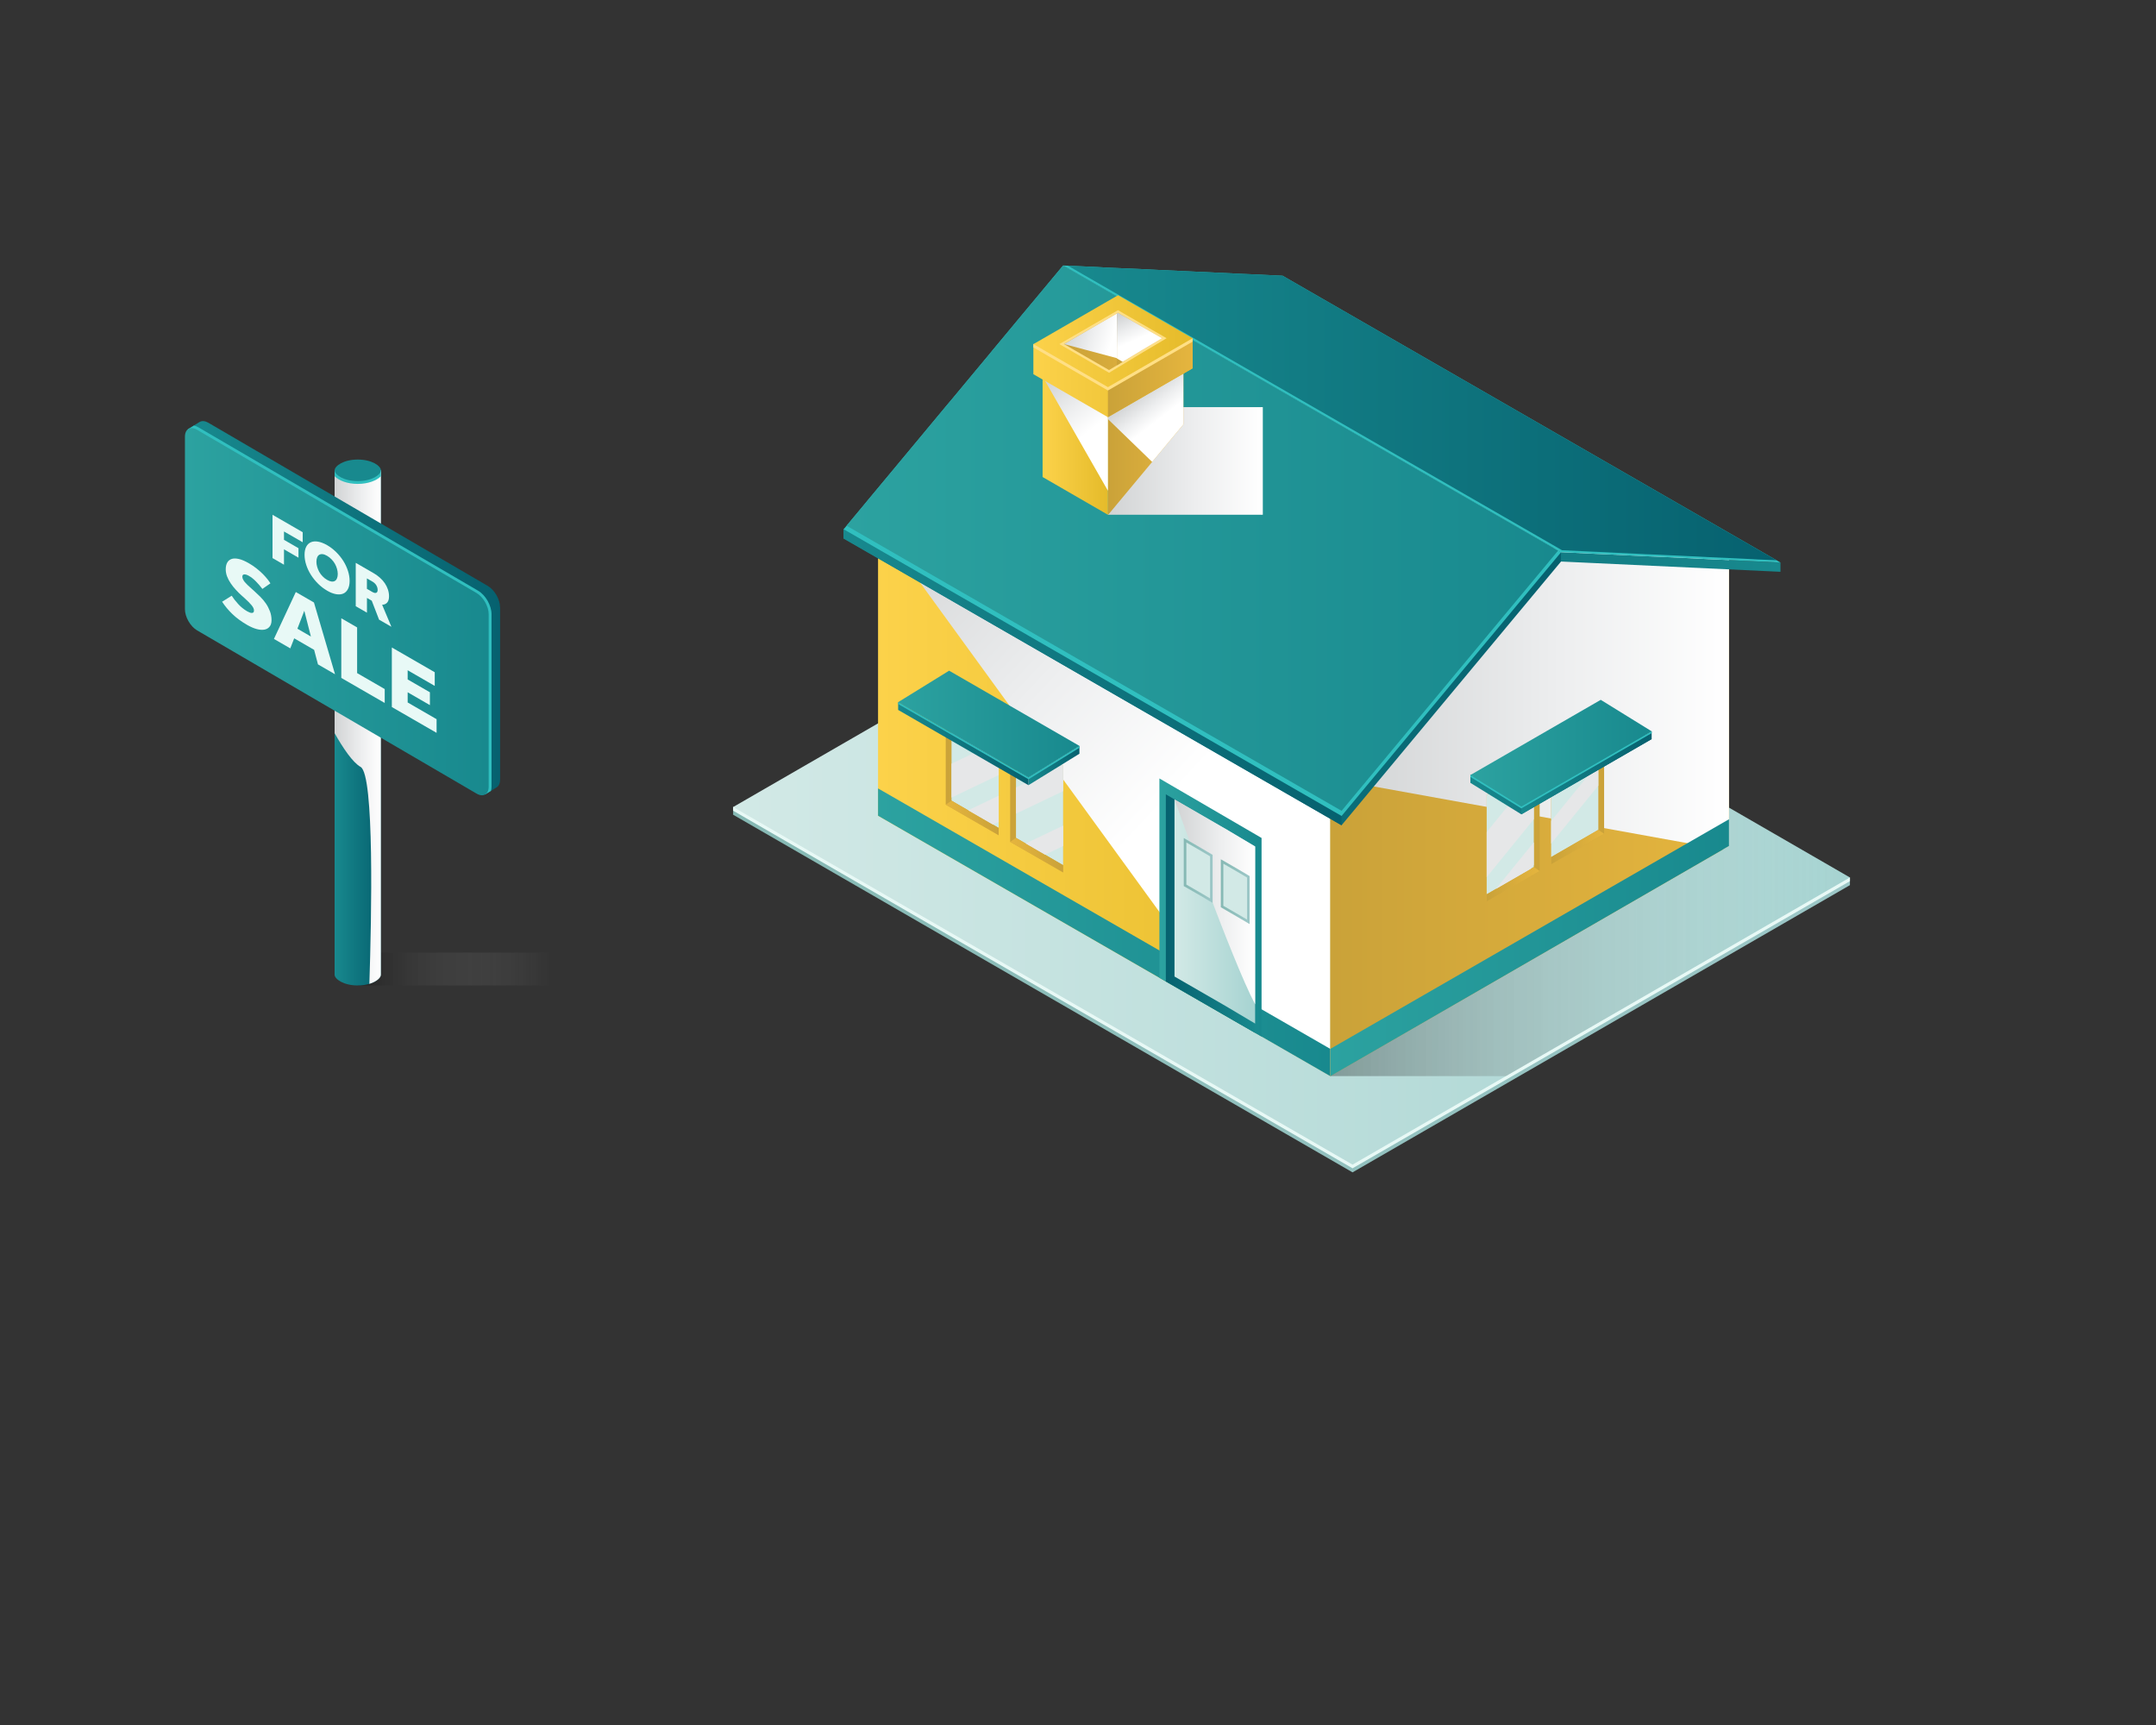 <?xml version="1.0" encoding="UTF-8"?>
<svg xmlns="http://www.w3.org/2000/svg" xmlns:xlink="http://www.w3.org/1999/xlink" viewBox="0 0 500 400">
  <rect x="0" y="0" width="500" height="400" fill="#333333" stroke="none"/>
  <defs>
    <linearGradient id="linear-gradient" x1="170.02" y1="229.49" x2="429.02" y2="229.49" gradientUnits="userSpaceOnUse">
      <stop offset="0" stop-color="#86b9b4"/>
      <stop offset="1" stop-color="#9cc7c7"/>
    </linearGradient>
    <linearGradient id="linear-gradient-2" x1="170.02" y1="195.31" x2="429.02" y2="195.31" gradientUnits="userSpaceOnUse">
      <stop offset="0" stop-color="#d2e9e6"/>
      <stop offset="1" stop-color="#a6d3d1"/>
    </linearGradient>
    <linearGradient id="New_Gradient_Swatch_1" data-name="New Gradient Swatch 1" x1="308.51" y1="216.18" x2="429.02" y2="216.18" gradientUnits="userSpaceOnUse">
      <stop offset="0" stop-color="#000" stop-opacity=".3"/>
      <stop offset="1" stop-color="#fff" stop-opacity="0"/>
    </linearGradient>
    <linearGradient id="linear-gradient-3" x1="203.63" y1="185.77" x2="308.51" y2="185.77" gradientUnits="userSpaceOnUse">
      <stop offset="0" stop-color="#fcd24a"/>
      <stop offset="1" stop-color="#e5bb2a"/>
    </linearGradient>
    <linearGradient id="linear-gradient-4" x1="203.82" y1="120.23" x2="272.16" y2="184.57" gradientUnits="userSpaceOnUse">
      <stop offset="0" stop-color="#d1d3d4"/>
      <stop offset=".57" stop-color="#edeeef"/>
      <stop offset="1" stop-color="#fff"/>
    </linearGradient>
    <linearGradient id="linear-gradient-5" x1="203.63" y1="216.18" x2="308.51" y2="216.18" gradientUnits="userSpaceOnUse">
      <stop offset="0" stop-color="#2ca2a0"/>
      <stop offset="1" stop-color="#18898e"/>
    </linearGradient>
    <linearGradient id="linear-gradient-6" x1="308.51" y1="188.2" x2="400.97" y2="188.2" gradientUnits="userSpaceOnUse">
      <stop offset="0" stop-color="#caa239"/>
      <stop offset="1" stop-color="#e5b53e"/>
    </linearGradient>
    <linearGradient id="linear-gradient-7" x1="400.97" y1="161.92" x2="309.85" y2="161.92" gradientUnits="userSpaceOnUse">
      <stop offset="0" stop-color="#fff"/>
      <stop offset=".43" stop-color="#edeeef"/>
      <stop offset="1" stop-color="#d1d3d4"/>
    </linearGradient>
    <linearGradient id="linear-gradient-8" x1="308.51" y1="219.76" x2="400.97" y2="219.76" xlink:href="#linear-gradient-5"/>
    <linearGradient id="linear-gradient-9" x1="246.54" y1="98.16" x2="412.91" y2="98.16" gradientUnits="userSpaceOnUse">
      <stop offset="0" stop-color="#06616f"/>
      <stop offset="1" stop-color="#18898e"/>
    </linearGradient>
    <linearGradient id="linear-gradient-10" x1="195.64" y1="127.54" x2="362.01" y2="127.54" gradientUnits="userSpaceOnUse">
      <stop offset="0" stop-color="#18898e"/>
      <stop offset="1" stop-color="#06616f"/>
    </linearGradient>
    <linearGradient id="linear-gradient-11" y1="156.44" x2="311.12" y2="156.44" xlink:href="#linear-gradient-10"/>
    <linearGradient id="linear-gradient-12" x1="196.33" y1="124.79" x2="361.35" y2="124.79" xlink:href="#linear-gradient-5"/>
    <linearGradient id="linear-gradient-13" x1="247.67" y1="95.77" x2="412.02" y2="95.77" xlink:href="#linear-gradient-10"/>
    <linearGradient id="linear-gradient-14" x1="344.78" y1="193.14" x2="357.06" y2="193.14" gradientUnits="userSpaceOnUse">
      <stop offset="0" stop-color="#e5b53e"/>
      <stop offset="1" stop-color="#caa239"/>
    </linearGradient>
    <linearGradient id="linear-gradient-15" x1="359.73" y1="184.52" x2="372.01" y2="184.52" xlink:href="#linear-gradient-14"/>
    <linearGradient id="linear-gradient-16" x1="344.78" y1="205.05" x2="357.06" y2="205.05" xlink:href="#linear-gradient-6"/>
    <linearGradient id="linear-gradient-17" x1="359.73" y1="196.43" x2="372.01" y2="196.43" xlink:href="#linear-gradient-6"/>
    <linearGradient id="linear-gradient-18" x1="341" y1="176.46" x2="383.04" y2="176.46" xlink:href="#linear-gradient-10"/>
    <linearGradient id="linear-gradient-19" x1="352.82" y1="179.2" x2="383.04" y2="179.2" xlink:href="#linear-gradient-10"/>
    <linearGradient id="linear-gradient-20" x1="341" y1="174.65" x2="383.04" y2="174.65" xlink:href="#linear-gradient-5"/>
    <linearGradient id="linear-gradient-21" x1="234.27" y1="186.39" x2="246.55" y2="186.39" xlink:href="#linear-gradient-6"/>
    <linearGradient id="linear-gradient-22" x1="219.33" y1="177.76" x2="231.6" y2="177.76" xlink:href="#linear-gradient-6"/>
    <linearGradient id="linear-gradient-23" x1="234.27" y1="198.3" x2="246.55" y2="198.3" xlink:href="#linear-gradient-14"/>
    <linearGradient id="linear-gradient-24" x1="219.33" y1="189.67" x2="231.6" y2="189.67" xlink:href="#linear-gradient-14"/>
    <linearGradient id="linear-gradient-25" x1="238.51" y1="177.52" x2="250.33" y2="177.52" xlink:href="#linear-gradient-10"/>
    <linearGradient id="linear-gradient-26" x1="208.29" y1="172.45" x2="238.51" y2="172.45" xlink:href="#linear-gradient-10"/>
    <linearGradient id="linear-gradient-27" x1="208.29" y1="167.89" x2="250.33" y2="167.89" xlink:href="#linear-gradient-5"/>
    <linearGradient id="linear-gradient-28" x1="256.94" y1="106.88" x2="292.86" y2="106.88" xlink:href="#linear-gradient-4"/>
    <linearGradient id="linear-gradient-29" x1="256.94" y1="102.38" x2="274.44" y2="102.38" xlink:href="#linear-gradient-6"/>
    <linearGradient id="linear-gradient-30" x1="264.98" y1="90.39" x2="269.73" y2="96.5" xlink:href="#linear-gradient-4"/>
    <linearGradient id="linear-gradient-31" x1="241.79" y1="103.06" x2="256.94" y2="103.06" xlink:href="#linear-gradient-3"/>
    <linearGradient id="linear-gradient-32" x1="243.63" y1="87.54" x2="253.06" y2="99.66" xlink:href="#linear-gradient-4"/>
    <linearGradient id="linear-gradient-33" x1="239.65" y1="86.08" x2="276.57" y2="86.08" xlink:href="#linear-gradient-3"/>
    <linearGradient id="linear-gradient-34" x1="256.94" y1="86.08" x2="276.57" y2="86.08" xlink:href="#linear-gradient-6"/>
    <linearGradient id="linear-gradient-35" x1="239.66" y1="79.12" x2="276.57" y2="79.12" xlink:href="#linear-gradient-3"/>
    <linearGradient id="linear-gradient-36" x1="246.76" y1="79.18" x2="269.48" y2="79.18" xlink:href="#linear-gradient-6"/>
    <linearGradient id="linear-gradient-37" x1="247.73" y1="74.5" x2="258.23" y2="77.81" xlink:href="#linear-gradient-4"/>
    <linearGradient id="linear-gradient-38" x1="259.02" y1="78.63" x2="269.48" y2="78.63" xlink:href="#linear-gradient-6"/>
    <linearGradient id="linear-gradient-39" x1="260.65" y1="72.68" x2="263.38" y2="78.83" xlink:href="#linear-gradient-4"/>
    <linearGradient id="linear-gradient-40" x1="268.88" y1="210.43" x2="292.57" y2="210.43" xlink:href="#linear-gradient-5"/>
    <linearGradient id="linear-gradient-41" x1="270.37" y1="211.85" x2="291.08" y2="211.85" xlink:href="#linear-gradient-9"/>
    <linearGradient id="linear-gradient-42" x1="272.38" y1="211.37" x2="291.08" y2="211.37" xlink:href="#linear-gradient-2"/>
    <linearGradient id="linear-gradient-43" x1="272.38" y1="209.13" x2="291.08" y2="209.13" xlink:href="#linear-gradient-4"/>
    <linearGradient id="linear-gradient-44" x1="274.53" y1="201.85" x2="281.22" y2="201.85" xlink:href="#linear-gradient"/>
    <linearGradient id="linear-gradient-45" x1="283.12" y1="206.76" x2="289.8" y2="206.76" xlink:href="#linear-gradient"/>
    <linearGradient id="New_Gradient_Swatch_1-2" data-name="New Gradient Swatch 1" x1="82.97" y1="224.7" x2="127.61" y2="224.7" xlink:href="#New_Gradient_Swatch_1"/>
    <linearGradient id="linear-gradient-46" x1="77.6" y1="168.78" x2="88.33" y2="168.78" xlink:href="#linear-gradient-10"/>
    <linearGradient id="linear-gradient-47" x1="77.6" y1="168.6" x2="88.33" y2="168.6" xlink:href="#linear-gradient-4"/>
    <linearGradient id="linear-gradient-48" x1="-10793.56" y1="-2691.1" x2="-10618.03" y2="-2691.1" gradientTransform="translate(-571.16 -55.37) rotate(-180) scale(.06)" xlink:href="#linear-gradient-10"/>
    <linearGradient id="linear-gradient-49" x1="43.58" y1="140.92" x2="115.98" y2="140.92" xlink:href="#linear-gradient-10"/>
    <linearGradient id="linear-gradient-50" x1="42.88" y1="-118.18" x2="113.33" y2="-118.18" gradientTransform="translate(0 214.92) rotate(30) scale(1.15 .87) skewX(23.41)" xlink:href="#linear-gradient-5"/>
  </defs>
  <g style="isolation: isolate;">
    <g id="Layer_2" data-name="Layer 2">
      <g id="Layer_2-2" data-name="Layer 2">
        <g id="Back">
          <rect width="500" height="400" style="fill: none; stroke-width: 0px;"/>
          <g>
            <polygon points="429.02 203.47 429.02 205.25 313.67 271.85 213.74 214.17 170.02 188.92 170.02 187.14 429.02 203.47" style="fill: url(#linear-gradient); stroke-width: 0px;"/>
            <polygon points="429.02 203.47 429.02 204.32 313.67 270.91 213.37 213.03 170.02 187.99 170.02 187.14 429.02 203.47" style="fill: #e8f9f6; stroke-width: 0px;"/>
            <polygon points="429.02 203.47 349.22 249.54 313.67 270.06 213.74 212.39 170.02 187.14 229.99 152.52 285.38 120.55 393.25 182.82 429.02 203.47" style="fill: url(#linear-gradient-2); stroke-width: 0px;"/>
            <polygon points="429.02 203.47 349.22 249.54 308.51 249.54 308.51 182.82 393.25 182.82 429.02 203.47" style="fill: url(#New_Gradient_Swatch_1); mix-blend-mode: multiply; stroke-width: 0px;"/>
            <polygon points="308.51 180.52 308.51 249.54 292.57 240.36 287.95 237.7 268.88 226.73 203.63 189.16 203.63 122 204.02 122.22 308.51 180.52" style="fill: url(#linear-gradient-3); stroke-width: 0px;"/>
            <polygon points="308.51 180.52 308.51 249.54 292.57 240.36 287.95 237.7 204.02 122.22 308.51 180.52" style="fill: url(#linear-gradient-4); mix-blend-mode: multiply; stroke-width: 0px;"/>
            <polygon points="203.63 182.82 203.63 189.15 308.51 249.55 308.51 243.22 203.63 182.82" style="fill: url(#linear-gradient-5); stroke-width: 0px;"/>
            <polygon points="400.97 129.02 400.97 196.17 399.53 197 308.51 249.54 308.51 182.39 309.85 180.79 354.74 126.85 400.97 129.02" style="fill: url(#linear-gradient-6); stroke-width: 0px;"/>
            <polygon points="400.97 129.02 400.97 196.17 399.53 197 309.85 180.79 354.74 126.85 400.97 129.02" style="fill: url(#linear-gradient-7); mix-blend-mode: multiply; stroke-width: 0px;"/>
            <polygon points="308.51 243.22 308.51 249.55 400.97 196.17 400.97 189.97 308.51 243.22" style="fill: url(#linear-gradient-8); stroke-width: 0px;"/>
            <polygon points="412.91 130.43 412.91 132.59 362.02 130.21 246.54 63.72 250.63 63.91 362.02 128.05 369.99 128.43 373.16 128.57 381.35 128.96 384.51 129.1 392.71 129.48 395.86 129.64 404.06 130.02 407.22 130.17 412.91 130.43" style="fill: url(#linear-gradient-9); stroke-width: 0px;"/>
            <polygon points="362.01 128.06 362.01 130.22 311.12 191.37 195.64 124.87 195.64 122.71 197.99 121.58 198.25 121.74 198.44 121.52 246.55 63.71 362.01 128.06" style="fill: url(#linear-gradient-10); stroke-width: 0px;"/>
            <polygon points="311.12 189.21 311.12 191.37 195.64 124.87 195.64 122.71 197.99 121.58 198.25 121.74 198.44 121.52 309.78 186.12 311.12 189.21" style="fill: url(#linear-gradient-11); stroke-width: 0px;"/>
            <polygon points="362.03 128.05 355.49 135.89 354.55 137.02 345.85 147.49 344.91 148.61 336.21 159.05 335.28 160.18 326.57 170.64 325.65 171.75 316.95 182.2 316.01 183.33 311.13 189.21 195.65 122.72 196.33 121.91 200.42 117 201.34 115.88 210.04 105.43 210.97 104.31 219.68 93.84 220.61 92.74 229.32 82.27 230.24 81.15 238.94 70.69 239.88 69.57 246.55 61.56 361.35 127.67 362.03 128.05" style="fill: #30bfbf; stroke-width: 0px;"/>
            <polygon points="361.35 127.67 355.49 134.71 354.82 135.51 354.55 135.84 353.89 136.63 345.85 146.29 345.17 147.1 344.91 147.42 344.24 148.22 336.21 157.86 335.55 158.67 335.28 158.99 334.61 159.79 326.57 169.45 325.91 170.25 325.65 170.56 324.98 171.36 316.95 181.02 316.29 181.82 316.01 182.15 315.35 182.94 311.13 188.02 196.33 121.91 200.42 117 201.34 115.88 210.04 105.43 210.97 104.31 219.68 93.84 220.61 92.74 229.32 82.27 230.24 81.15 238.94 70.69 239.88 69.57 246.55 61.56 361.35 127.67" style="fill: url(#linear-gradient-12); stroke-width: 0px;"/>
            <polygon points="412.91 130.44 407.22 130.17 404.07 130.02 395.86 129.64 392.71 129.47 384.51 129.1 381.35 128.97 373.15 128.57 369.99 128.43 362.02 128.05 250.63 63.91 246.55 61.56 247.67 61.61 254.07 61.9 257.21 62.07 265.44 62.43 268.57 62.59 276.78 62.97 279.92 63.11 288.16 63.51 291.29 63.64 297.45 63.94 412.02 129.92 412.91 130.44" style="fill: #30bfbf; stroke-width: 0px;"/>
            <polygon points="412.02 129.92 407.46 129.72 406.34 129.66 406.33 129.66 404.29 129.55 403.16 129.5 403.15 129.5 396.09 129.18 394.98 129.12 392.94 129.02 391.83 128.97 384.74 128.64 383.62 128.59 381.58 128.51 380.47 128.45 373.39 128.11 372.27 128.05 372.26 128.05 370.22 127.96 369.08 127.91 362.25 127.59 250.87 63.46 247.67 61.61 254.07 61.9 254.08 61.9 257.21 62.07 265.44 62.43 268.57 62.59 276.78 62.97 279.92 63.11 288.16 63.51 288.18 63.51 291.29 63.64 297.45 63.94 412.02 129.92" style="fill: url(#linear-gradient-13); stroke-width: 0px;"/>
            <g>
              <polygon points="357.06 177.23 357.06 201.97 344.78 209.06 344.78 184.32 355.72 178 357.06 177.23" style="fill: url(#linear-gradient-14); stroke-width: 0px;"/>
              <polygon points="372.01 168.6 372.01 193.34 359.73 200.43 359.73 175.69 370.67 169.37 372.01 168.6" style="fill: url(#linear-gradient-15); stroke-width: 0px;"/>
              <polygon points="355.71 178 355.71 201.05 354.94 201.5 346.88 206.15 344.78 207.37 344.78 184.32 355.71 178" style="fill: #d2e9e6; stroke-width: 0px;"/>
              <polygon points="370.67 169.37 370.67 192.43 359.73 198.74 359.73 175.69 370.67 169.37" style="fill: #d2e9e6; stroke-width: 0px;"/>
              <polygon points="355.72 201.05 357.06 201.97 344.78 209.06 344.78 207.37 355.72 201.05" style="fill: url(#linear-gradient-16); stroke-width: 0px;"/>
              <polygon points="370.67 192.42 372.01 193.34 359.73 200.43 359.73 198.74 370.67 192.42" style="fill: url(#linear-gradient-17); stroke-width: 0px;"/>
              <polygon points="344.78 192.94 355.71 179.51 355.71 189.96 344.78 203.4 344.78 192.94" style="fill: #e6e7e8; mix-blend-mode: multiply; stroke-width: 0px;"/>
              <polygon points="370.67 169.37 370.67 171.59 359.73 185.03 359.73 175.69 370.67 169.37" style="fill: #e6e7e8; mix-blend-mode: multiply; stroke-width: 0px;"/>
              <polygon points="346.88 206.15 355.71 195.31 355.71 200.54 354.94 201.5 346.88 206.15" style="fill: #e6e7e8; mix-blend-mode: multiply; stroke-width: 0px;"/>
              <polygon points="370.67 176.94 370.67 182.17 359.73 195.61 359.73 190.38 370.67 176.94" style="fill: #e6e7e8; mix-blend-mode: multiply; stroke-width: 0px;"/>
            </g>
            <g>
              <polygon points="383.04 171.38 352.82 188.83 341 181.53 341 179.73 343.35 179.21 343.92 179.85 371.23 164.08 381.54 170.44 381.89 170.67 383.04 171.38" style="fill: url(#linear-gradient-18); stroke-width: 0px;"/>
              <polygon points="383.04 169.58 383.04 171.38 352.82 188.83 352.82 187.02 381.54 170.44 383.04 169.58" style="fill: url(#linear-gradient-19); stroke-width: 0px;"/>
              <polygon points="383.04 169.58 383.04 170 381.89 170.67 352.82 187.45 352.81 187.46 341 180.16 341 179.73 343.35 179.21 343.92 179.85 371.23 164.08 381.54 170.44 383.04 169.58" style="fill: #30bfbf; stroke-width: 0px;"/>
              <polygon points="341 179.72 352.82 187.03 383.04 169.58 371.23 162.28 341 179.72" style="fill: url(#linear-gradient-20); stroke-width: 0px;"/>
            </g>
            <g>
              <polygon points="234.27 170.47 234.27 195.21 246.55 202.3 246.55 177.56 235.62 171.25 234.27 170.47" style="fill: url(#linear-gradient-21); stroke-width: 0px;"/>
              <polygon points="219.33 161.84 219.33 186.58 231.6 193.68 231.6 168.93 220.67 162.62 219.33 161.84" style="fill: url(#linear-gradient-22); stroke-width: 0px;"/>
              <polygon points="246.55 177.56 246.55 200.62 242.36 198.19 237.87 195.59 235.62 194.29 235.62 171.25 241.82 174.83 246.37 177.45 246.55 177.56" style="fill: #d2e9e6; stroke-width: 0px;"/>
              <polygon points="231.61 168.94 231.61 191.98 230.29 191.22 224.53 187.89 220.67 185.66 220.67 162.62 231.61 168.94" style="fill: #d2e9e6; stroke-width: 0px;"/>
              <polygon points="235.62 194.29 234.27 195.21 246.55 202.3 246.55 200.62 235.62 194.29" style="fill: url(#linear-gradient-23); stroke-width: 0px;"/>
              <polygon points="220.67 185.67 219.33 186.58 231.6 193.68 231.6 191.98 220.67 185.67" style="fill: url(#linear-gradient-24); stroke-width: 0px;"/>
              <polygon points="220.67 177.09 231.61 171.87 231.61 179.72 220.67 184.94 220.67 177.09" style="fill: #e6e7e8; mix-blend-mode: multiply; stroke-width: 0px;"/>
              <polygon points="241.82 174.83 235.62 177.8 235.62 171.25 241.82 174.83" style="fill: #e6e7e8; mix-blend-mode: multiply; stroke-width: 0px;"/>
              <polygon points="224.53 187.89 231.61 184.51 231.61 190.6 230.29 191.22 224.53 187.89" style="fill: #e6e7e8; mix-blend-mode: multiply; stroke-width: 0px;"/>
              <polygon points="246.55 177.56 246.55 183.45 235.62 188.68 235.62 182.6 246.37 177.45 246.55 177.56" style="fill: #e6e7e8; mix-blend-mode: multiply; stroke-width: 0px;"/>
              <polygon points="246.55 191.45 246.55 196.18 242.36 198.19 237.87 195.59 246.55 191.45" style="fill: #e6e7e8; mix-blend-mode: multiply; stroke-width: 0px;"/>
            </g>
            <g>
              <polygon points="250.33 172.96 250.33 174.78 238.51 182.07 238.51 180.27 250.33 172.96" style="fill: url(#linear-gradient-25); stroke-width: 0px;"/>
              <polygon points="238.51 180.27 238.51 182.07 208.29 164.62 208.29 162.82 209.8 163.69 238.51 180.27" style="fill: url(#linear-gradient-26); stroke-width: 0px;"/>
              <polygon points="250.33 172.96 250.33 173.4 238.52 180.7 238.51 180.69 208.29 163.25 208.29 162.82 209.8 163.69 238.51 180.27 250.33 172.96" style="fill: #30bfbf; stroke-width: 0px;"/>
              <polygon points="250.33 172.96 238.51 180.27 209.8 163.69 208.29 162.82 220.11 155.52 250.33 172.96" style="fill: url(#linear-gradient-27); stroke-width: 0px;"/>
            </g>
            <g>
              <rect x="256.94" y="94.41" width="35.92" height="24.95" style="fill: url(#linear-gradient-28); mix-blend-mode: multiply; stroke-width: 0px;"/>
              <polygon points="274.44 85.41 274.44 98.42 267.2 107.11 257.06 119.29 256.94 119.35 256.94 95.53 274.44 85.41" style="fill: url(#linear-gradient-29); stroke-width: 0px;"/>
              <polygon points="274.44 85.41 274.44 98.42 267.2 107.11 256.94 97.18 256.94 95.53 274.44 85.41" style="fill: url(#linear-gradient-30); mix-blend-mode: multiply; stroke-width: 0px;"/>
              <polygon points="256.94 95.51 256.94 119.37 241.79 110.61 241.79 86.76 256.94 95.51" style="fill: url(#linear-gradient-31); stroke-width: 0px;"/>
              <polygon points="256.94 95.51 256.94 113.79 241.79 87.31 241.79 86.76 256.94 95.51" style="fill: url(#linear-gradient-32); mix-blend-mode: multiply; stroke-width: 0px;"/>
              <polygon points="276.57 78.45 276.57 85.41 256.94 96.74 239.65 86.77 239.65 79.79 252.54 79.32 256.94 76.78 259.28 75.43 265.21 78.86 276.57 78.45" style="fill: url(#linear-gradient-33); stroke-width: 0px;"/>
              <polygon points="276.57 78.45 276.57 85.41 256.94 96.74 256.94 76.78 259.28 75.43 265.21 78.86 276.57 78.45" style="fill: url(#linear-gradient-34); stroke-width: 0px;"/>
              <polygon points="276.57 78.45 276.57 79.23 256.94 90.55 239.65 80.56 239.65 79.79 252.54 79.32 256.94 76.78 259.28 75.43 265.21 78.86 276.57 78.45" style="fill: #ffdf85; stroke-width: 0px;"/>
              <polygon points="239.66 79.8 259.28 68.46 276.57 78.44 256.94 89.77 239.66 79.8" style="fill: url(#linear-gradient-35); stroke-width: 0px;"/>
              <polygon points="245.68 79.79 259.27 71.93 270.55 78.43 265.21 81.6 265.2 81.6 260.76 84.29 259.29 85.17 257.21 86.44 245.68 79.79" style="fill: #ffdf85; stroke-width: 0px;"/>
              <polygon points="269.48 78.43 265.06 81.06 265.05 81.06 260.91 83.56 260.48 83.83 259.02 84.71 257.2 85.81 250.85 82.15 246.76 79.78 259.02 72.7 259.27 72.55 269.48 78.43" style="fill: url(#linear-gradient-36); stroke-width: 0px;"/>
              <polygon points="269.48 78.43 265.06 81.06 265.05 81.06 260.91 83.56 246.76 79.78 259.02 72.7 259.27 72.55 269.48 78.43" style="fill: url(#linear-gradient-37); mix-blend-mode: multiply; stroke-width: 0px;"/>
              <polygon points="269.48 78.43 265.06 81.06 265.05 81.06 260.48 83.83 260.36 83.9 259.02 84.71 259.02 72.7 259.27 72.55 269.48 78.43" style="fill: url(#linear-gradient-38); stroke-width: 0px;"/>
              <polygon points="269.48 78.43 265.06 81.06 265.05 81.06 260.48 83.83 260.36 83.9 259.02 83.12 259.02 72.7 259.27 72.55 269.48 78.43" style="fill: url(#linear-gradient-39); mix-blend-mode: multiply; stroke-width: 0px;"/>
            </g>
            <polygon points="268.88 180.51 268.88 226.73 292.57 240.36 292.57 194.31 268.88 180.51" style="fill: url(#linear-gradient-40); stroke-width: 0px;"/>
            <polygon points="270.37 227.58 270.37 184.19 291.08 196.27 291.08 239.51 270.37 227.58" style="fill: url(#linear-gradient-41); stroke-width: 0px;"/>
            <polygon points="291.08 196.29 291.08 237.35 284.15 233.23 283.49 232.85 272.38 226.44 272.38 185.38 283.49 191.8 284.15 192.17 291.08 196.29" style="fill: url(#linear-gradient-42); stroke-width: 0px;"/>
            <path d="M291.08,196.29v36.6c-5.36-10.02-18.69-47.51-18.69-47.51l11.11,6.42.66.37,6.93,4.12Z" style="fill: url(#linear-gradient-43); mix-blend-mode: multiply; stroke-width: 0px;"/>
            <polygon points="281.22 198.23 281.22 209.37 278.74 207.89 278.51 207.76 274.53 205.47 274.53 194.33 278.51 196.62 278.74 196.76 281.22 198.23" style="fill: url(#linear-gradient-44); stroke-width: 0px;"/>
            <polygon points="280.63 198.57 278.44 197.27 275.13 195.36 275.13 205.12 279.04 207.38 280.63 208.32 280.63 198.57" style="fill: #d2e9e6; stroke-width: 0px;"/>
            <polygon points="289.8 203.15 289.8 214.28 287.32 212.81 287.09 212.68 283.12 210.38 283.12 199.25 287.09 201.54 287.32 201.68 289.8 203.15" style="fill: url(#linear-gradient-45); stroke-width: 0px;"/>
            <polygon points="289.21 203.49 287.02 202.19 283.71 200.28 283.71 210.04 287.62 212.3 289.21 213.24 289.21 203.49" style="fill: #d2e9e6; stroke-width: 0px;"/>
          </g>
          <g>
            <rect x="82.97" y="220.9" width="44.64" height="7.61" style="fill: url(#New_Gradient_Swatch_1-2); mix-blend-mode: multiply; stroke-width: 0px;"/>
            <path d="M88.33,109.06v116.96c0,.7-.99,1.61-2.67,2.12-.76.22-1.67.37-2.7.37-3.27,0-5.36-1.48-5.36-2.49v-116.96h10.73Z" style="fill: url(#linear-gradient-46); stroke-width: 0px;"/>
            <path d="M88.33,109.06v116.96c0,.7-.99,1.61-2.67,2.12.51-15.53,1.18-48.52-2.04-50.31-1.82-1.02-4.06-4.35-6.02-7.81v-60.96h10.73Z" style="fill: url(#linear-gradient-47); mix-blend-mode: multiply; stroke-width: 0px;"/>
            <path d="M88.33,109.06v1.37c-.96.98-2.91,1.78-5.37,1.78s-4.4-.8-5.36-1.78v-1.37h10.73Z" style="fill: #30bfbf; stroke-width: 0px;"/>
            <path d="M82.97,106.56c3.27,0,5.36,1.48,5.36,2.5s-2.09,2.5-5.36,2.5-5.36-1.48-5.36-2.5,2.09-2.5,5.36-2.5Z" style="fill: url(#linear-gradient-48); stroke-width: 0px;"/>
            <path d="M115.98,140.78v40c0,.84-.29,1.44-.74,1.75h0s-.06.04-.06.04c-.02.02-.05.02-.07.04l-1.27.78-1.31.8-3.66-4.3-60.54-35.35c-1.56-.91-2.82-3.1-2.82-4.9v-35.08l-1.95-5.02,1.4-.87,1.35-.83s.02-.02.04-.02h.01c.51-.28,1.19-.23,1.96.21l64.82,37.85c1.55.91,2.82,3.1,2.82,4.9Z" style="fill: url(#linear-gradient-49); stroke-width: 0px;"/>
            <path d="M113.99,142.41v40c0,.35-.04.69-.13.99l-1.31.8-3.66-4.3-60.54-35.35c-1.56-.91-2.82-3.1-2.82-4.9v-35.08l-1.95-5.02,1.4-.87c.34.07.69.21,1.05.42l64.82,37.86c1.76,1.03,3.14,3.43,3.14,5.46Z" style="fill: #30bfbf; stroke-width: 0px;"/>
            <path d="M110.52,184.02l-64.82-37.85c-1.55-.91-2.81-3.1-2.81-4.9v-40c0-1.8,1.26-2.52,2.81-1.61l64.82,37.85c1.55.91,2.81,3.1,2.81,4.9v40c0,1.8-1.26,2.52-2.81,1.61Z" style="fill: url(#linear-gradient-50); stroke-width: 0px;"/>
            <g>
              <path d="M63.2,119.37l7,4.04v2.33l-4.34-2.5v1.94l3.36,1.94v2.2l-3.36-1.94v3.57l-2.66-1.54v-10.04Z" style="fill: #e8f9f6; stroke-width: 0px;"/>
              <path d="M75.86,136.96c-.75-.43-1.45-.97-2.09-1.6-.64-.64-1.19-1.32-1.66-2.06-.47-.74-.83-1.5-1.09-2.3-.26-.8-.39-1.58-.39-2.34s.13-1.39.39-1.89c.26-.5.63-.84,1.09-1.04.47-.2,1.02-.24,1.66-.13.64.11,1.33.38,2.09.81.75.44,1.45.97,2.09,1.6.64.63,1.19,1.31,1.66,2.05.46.73.82,1.5,1.08,2.3.26.8.39,1.58.39,2.34s-.13,1.39-.39,1.89c-.26.5-.62.85-1.08,1.05-.46.2-1.01.25-1.66.14-.64-.11-1.34-.37-2.09-.81ZM75.86,134.46c.39.23.74.35,1.04.39.31.03.57-.02.78-.15.21-.13.37-.33.48-.61.11-.28.17-.61.17-.99s-.06-.77-.17-1.18c-.11-.4-.27-.79-.48-1.17-.21-.37-.47-.72-.78-1.04-.31-.32-.65-.6-1.04-.82-.39-.23-.74-.36-1.05-.39-.31-.03-.56.02-.78.15-.21.13-.37.33-.48.61-.11.28-.17.61-.17.99s.05.77.17,1.18c.11.4.27.79.48,1.17s.47.72.78,1.04c.31.32.65.6,1.05.82Z" style="fill: #e8f9f6; stroke-width: 0px;"/>
              <path d="M82.49,130.51l4.16,2.4c.54.31,1.03.67,1.47,1.06.44.39.81.82,1.12,1.27.31.46.55.94.72,1.45.17.51.26,1.04.26,1.58,0,.66-.15,1.15-.44,1.47-.29.32-.68.48-1.16.5l2.15,5.1-2.86-1.65-1.7-4.4-1.11-.64v3.42l-2.6-1.5v-10.04ZM86.39,137.29c.35.2.64.26.86.17s.33-.31.33-.67c0-.38-.11-.74-.32-1.09-.21-.34-.51-.62-.89-.84l-1.28-.74v2.42l1.29.75Z" style="fill: #e8f9f6; stroke-width: 0px;"/>
              <path d="M53.74,138.15c.39.61.89,1.25,1.51,1.93.62.68,1.31,1.23,2.05,1.66.18.1.37.19.56.27.19.08.37.12.52.12.15,0,.28-.03.37-.12.1-.08.15-.23.15-.45,0-.36-.18-.76-.55-1.21-.37-.45-.9-.99-1.61-1.63l-.77-.69c-.43-.38-.86-.81-1.29-1.29-.44-.47-.83-.96-1.17-1.47-.35-.51-.63-1.04-.84-1.58-.21-.55-.32-1.1-.32-1.67,0-.64.12-1.16.35-1.57.23-.41.58-.69,1.03-.84.45-.15,1-.14,1.67.01.66.15,1.43.48,2.3.98.68.39,1.29.81,1.84,1.25.55.44,1.04.87,1.45,1.29.41.42.77.82,1.06,1.19.29.37.51.69.66.94l-1.86,1.29c-.48-.64-.99-1.22-1.51-1.75-.52-.53-1.06-.96-1.62-1.28-.18-.1-.36-.19-.54-.25-.18-.06-.34-.09-.49-.09-.14,0-.26.04-.35.12-.09.08-.14.22-.14.41,0,.21.05.42.16.63.1.21.25.42.42.64.18.21.4.44.65.68.25.24.53.49.82.75l.66.59c.47.42.95.87,1.43,1.35.48.48.92,1,1.31,1.56.39.56.7,1.17.95,1.82.25.65.37,1.34.37,2.07,0,.64-.15,1.14-.45,1.5-.3.37-.7.6-1.2.69-.5.09-1.1.05-1.78-.13-.68-.18-1.41-.5-2.19-.94-1.38-.8-2.54-1.65-3.47-2.55s-1.72-1.85-2.37-2.85l2.22-1.39Z" style="fill: #e8f9f6; stroke-width: 0px;"/>
              <path d="M68.6,137.28l4.21,2.43,4.89,16.64-3.96-2.29-.89-3.37-4.62-2.67-.91,2.33-3.79-2.19,5.08-10.89ZM72.1,147.59l-1.53-5.96-1.6,4.16,3.13,1.81Z" style="fill: #e8f9f6; stroke-width: 0px;"/>
              <path d="M79.15,143.37l3.67,2.12v10.59l6.4,3.7v3.23l-10.07-5.81v-13.82Z" style="fill: #e8f9f6; stroke-width: 0px;"/>
              <path d="M90.87,150.14l9.95,5.74v3.17l-6.28-3.63v2.13l5.16,2.98v2.98l-5.16-2.98v2.36l6.71,3.88v3.17l-10.38-5.99v-13.82Z" style="fill: #e8f9f6; stroke-width: 0px;"/>
            </g>
          </g>
        </g>
      </g>
    </g>
  </g>
</svg>